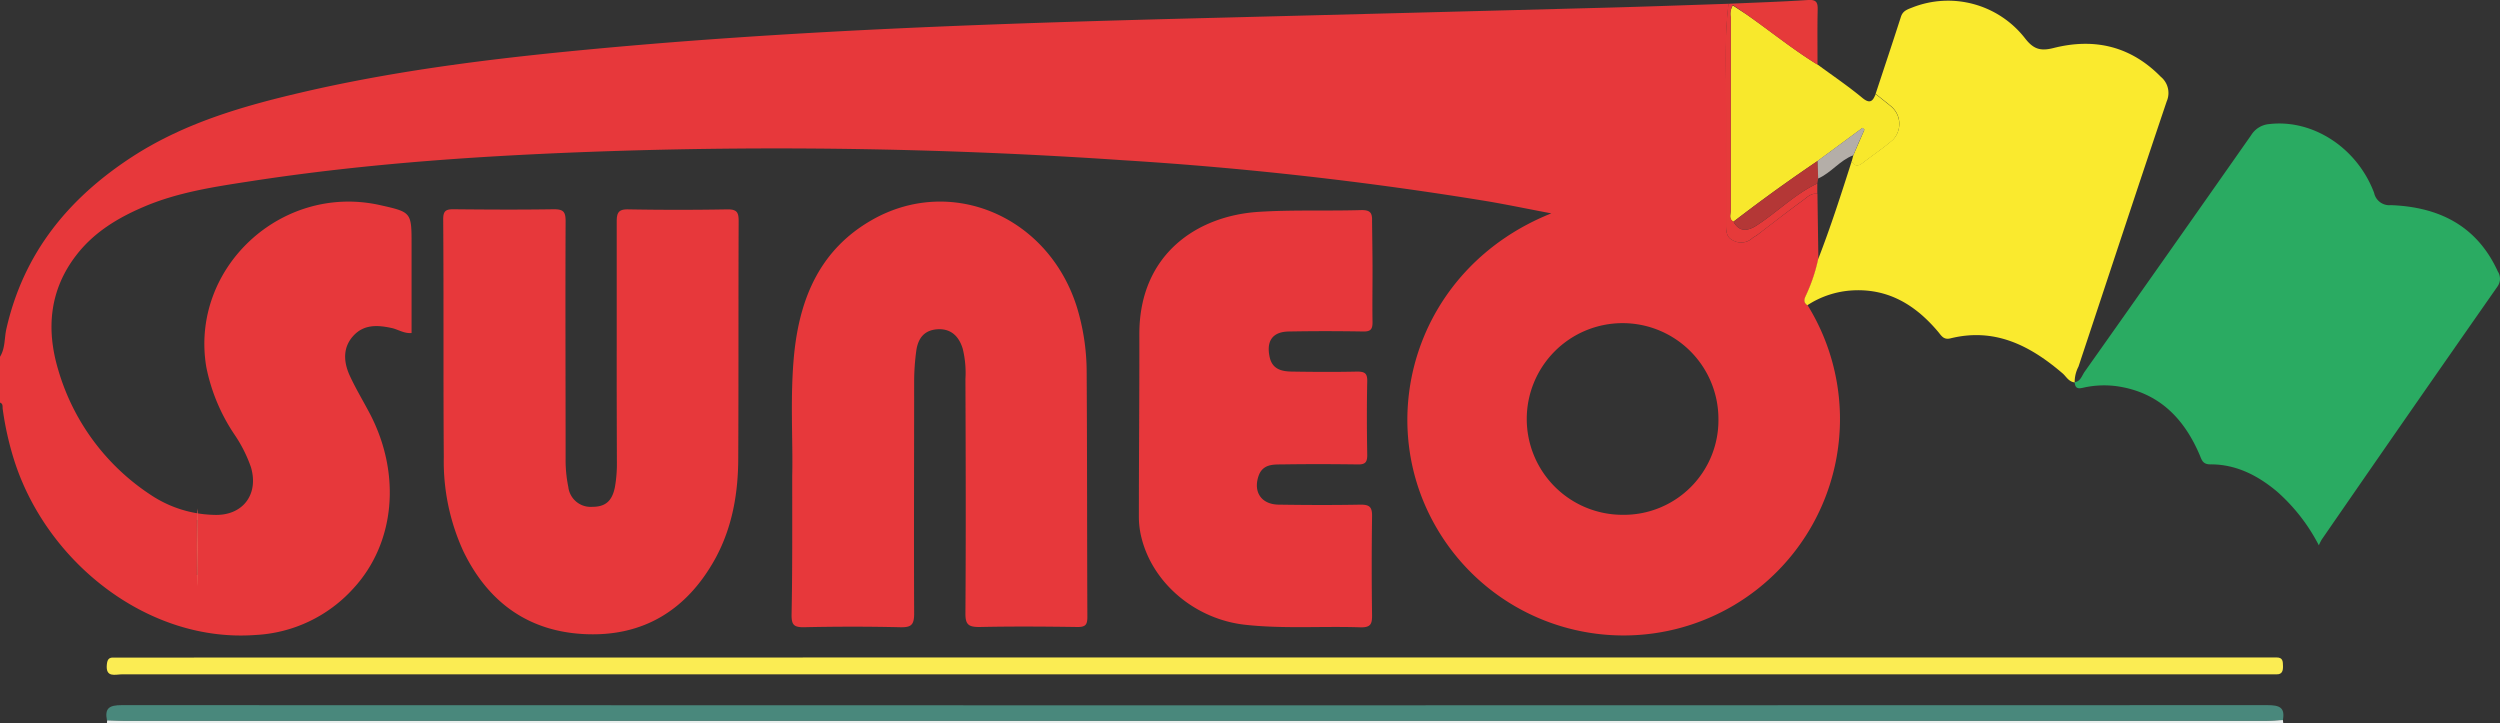 <svg xmlns="http://www.w3.org/2000/svg" viewBox="0 0 425.2 123.02"><rect x="0" y="0" width="425.2" height="123.02" fill="#333333" stroke="none"/><defs><style>.cls-1{fill:#e7383b;}.cls-2{fill:#e8edec;}.cls-3{fill:#2aab62;}.cls-4{fill:#faea2e;}.cls-5{fill:#e7373b;}.cls-6{fill:#fbec53;}.cls-7{fill:#49887c;}.cls-8{fill:#f8e82c;}.cls-9{fill:#e63a3a;}.cls-10{fill:#ea554d;}.cls-11{fill:#b43736;}.cls-12{fill:#b4aea8;}</style></defs><title>Recurso 8</title><g id="Capa_2" data-name="Capa 2"><g id="Layer_1" data-name="Layer 1"><path class="cls-1" d="M0,60.68C.9,59.24.73,57.54,1.07,56,4,43,11.69,33.66,22.59,26.6c8.8-5.69,18.69-8.55,28.74-10.89,15-3.5,30.34-5.49,45.7-7C133.88,5.1,170.87,3.92,207.86,3Q240.43,2.17,273,1.31c7-.18,14-.44,21-.67-.74,5.94-.37,11.91-.42,17.87-.05,6.55,0,13.1,0,19.65,0,1.11,0,2.22,1.23,2.75a2.81,2.81,0,0,0,3.22-.39c.27-.23.62-.37.9-.59,2.57-2,5.1-3.94,7.7-5.84.72-.52,1.42-1.29,2.48-1.12l.16,11.14a28.27,28.27,0,0,1-1.92,5.81c-.32.73-.77,1.37.09,2a36.8,36.8,0,1,1-63.32,37.49c-10.66-18.73-3.1-44,19.73-53.12-3.86-.73-7.18-1.42-10.52-2A620.15,620.15,0,0,0,191,27.25a866.37,866.37,0,0,0-87.38-1.54c-20.48.69-40.91,2-61.18,5.14-6.12.94-12.26,1.87-18,4.33-4.43,1.89-8.48,4.34-11.47,8.23C8.4,49.34,7.84,56,9.9,62.89A38.2,38.2,0,0,0,25.65,84.18a20.2,20.2,0,0,0,10.78,3.39c4.83.19,7.63-3.45,6.25-8.11a23.6,23.6,0,0,0-2.82-5.58,31.58,31.58,0,0,1-4.78-11.49c-2.78-16.8,12.79-31.26,29.58-27.5C70,36.09,70,36.09,70,41.64v15c-1.29.11-2.28-.61-3.38-.85-2.44-.53-4.79-.65-6.6,1.41s-1.56,4.55-.44,6.89c1,2.14,2.24,4.19,3.34,6.29,5.36,10.29,4.27,22-2.8,29.68A24.06,24.06,0,0,1,43.41,108c-18,1.31-35.08-12-40.82-29.17A52.35,52.35,0,0,1,.46,69.56c-.05-.4.09-.89-.46-1.09ZM292.27,71.19A16.3,16.3,0,1,0,276,87.56,16.09,16.09,0,0,0,292.27,71.19ZM33.65,88.43h-.16v9.35h.16Z"/><path class="cls-2" d="M18.18,123l.05-.51c.94,0,1.87.08,2.81.08H385.46c.94,0,1.87-.08,2.81-.12l.07.55Z"/><path class="cls-1" d="M104.89,59.12c0-7.14,0-14.28,0-21.42,0-1.57.34-2.13,2-2.09q8.44.15,16.88,0c1.6,0,1.86.55,1.86,2-.06,13.41,0,26.83-.07,40.24,0,6-1,11.82-3.88,17.11-4.79,8.72-12.2,13.37-22.24,12.89-9.63-.46-16.47-5.48-20.64-14.11a36.61,36.61,0,0,1-3.32-16c-.1-13.49,0-27-.1-40.46,0-1.37.43-1.7,1.73-1.69,5.7.06,11.4.09,17.09,0,1.66,0,2,.46,2,2.06-.06,13.41,0,26.82,0,40.24a22.67,22.67,0,0,0,.46,4.94,3.82,3.82,0,0,0,4.1,3.37c2.17,0,3.34-.94,3.82-3.33a22.83,22.83,0,0,0,.34-4.3C104.9,72.1,104.88,65.61,104.89,59.12Z"/><path class="cls-1" d="M134.74,81c.15-6.18-.4-13.62.35-21,1-9.49,4.49-17.6,13.18-22.57,13.42-7.68,29.92-.71,34.84,14.65a38,38,0,0,1,1.71,11.29c.09,13.85.06,27.71.12,41.56,0,1.31-.31,1.72-1.67,1.71-5.56-.08-11.12-.12-16.67,0-1.87,0-2.42-.39-2.4-2.35.09-13.27.05-26.55,0-39.83a17.21,17.21,0,0,0-.46-5.15c-.71-2.34-2.22-3.48-4.41-3.3-2,.17-3.19,1.36-3.5,3.73a39.25,39.25,0,0,0-.35,5c0,13.2-.06,26.41,0,39.61,0,2-.55,2.37-2.4,2.33-5.48-.13-11-.12-16.45,0-1.67,0-2-.5-2-2.07C134.78,97.1,134.74,89.66,134.74,81Z"/><path class="cls-3" d="M352.86,65c1-.13,1.22-1.09,1.67-1.74Q368.74,43.17,382.87,23a4,4,0,0,1,3.11-1.9c7.35-.85,14.92,4,17.81,11.71a2.64,2.64,0,0,0,2.85,2.08c8.16.31,14.63,3.48,18.19,11.28a2.28,2.28,0,0,1-.07,2.58q-15,21.45-29.87,43a7.44,7.44,0,0,0-.5,1,31.22,31.22,0,0,0-7.12-9.15c-3.29-2.76-7-4.65-11.35-4.62-1.33,0-1.47-.83-1.83-1.67-2.64-6.13-6.83-10.45-13.7-11.57a16.16,16.16,0,0,0-5.8.14c-.7.14-1.59.5-1.72-.75Z"/><path class="cls-4" d="M307.39,51.92c-.86-.63-.41-1.27-.09-2a28.27,28.27,0,0,0,1.92-5.81c2.14-5.49,3.93-11.1,5.73-16.72.51,1,1.15.85,1.9.27,1.69-1.3,3.47-2.49,5.08-3.88a3.9,3.9,0,0,0-.28-5.71c-.87-.71-1.76-1.41-2.64-2.12,1.44-4.37,2.9-8.74,4.31-13.12.32-1,1.11-1.23,1.91-1.55a16.59,16.59,0,0,1,19.23,5.29c1.42,1.81,2.61,2.15,4.79,1.6,6.92-1.75,13.11-.36,18.26,4.89a3.57,3.57,0,0,1,1,4.19c-5.06,15-10,30.06-15,45.1a5.71,5.71,0,0,0-.65,2.69h0c-1-.11-1.4-.94-2-1.49-5.52-4.75-11.56-7.88-19.13-6-1.14.28-1.52-.42-2.07-1.09-3.8-4.52-8.4-7.4-14.56-7.07A15.59,15.59,0,0,0,307.39,51.92Z"/><path class="cls-5" d="M233.44,46.15c0,2.88-.05,5.77,0,8.65,0,1.22-.34,1.6-1.57,1.58-4.18-.07-8.37-.08-12.55,0-2.9,0-4,1.62-3.36,4.43.49,2.08,2.15,2.37,3.85,2.39,3.68.06,7.36.08,11,0,1.29,0,1.76.27,1.73,1.66-.09,4.18-.07,8.36,0,12.54,0,1.22-.35,1.61-1.58,1.59-4.33-.06-8.65-.07-13,0-1.55,0-3.25,0-3.92,2-.9,2.7.49,4.79,3.41,4.84,4.68.07,9.37.09,14,0,1.55,0,1.93.47,1.91,2q-.12,8.43,0,16.87c0,1.44-.26,2-1.86,2-6.55-.23-13.11.28-19.66-.43-8.47-.91-15.8-7-17.72-14.9a14.62,14.62,0,0,1-.42-3.42c0-10.39.1-20.77.08-31.15,0-13.49,9.74-20.1,20.31-20.77,5.84-.37,11.68-.12,17.51-.3,1.53,0,1.8.55,1.76,1.88C233.39,40.38,233.44,43.26,233.44,46.15Z"/><path class="cls-6" d="M203.27,111.82h182c.64,0,1.29,0,1.94,0,1.09,0,1.06.71,1.08,1.46s-.11,1.46-1.14,1.41c-.51,0-1,0-1.52,0q-182.43,0-364.87,0c-1.14,0-2.82.64-2.59-1.67.08-.79.3-1.22,1.14-1.18.65,0,1.3,0,1.95,0Z"/><path class="cls-7" d="M388.27,122.47c-.94,0-1.87.12-2.81.12H21c-.94,0-1.87-.06-2.81-.08-.42-2.1.44-2.58,2.52-2.58q182.46.07,364.92,0C387.68,119.93,388.68,120.31,388.27,122.47Z"/><path class="cls-8" d="M319,16c.88.71,1.77,1.41,2.64,2.12a3.9,3.9,0,0,1,.28,5.71c-1.61,1.39-3.39,2.58-5.08,3.88-.75.58-1.39.74-1.9-.27.09-.32.17-.65.26-1q.94-2.19,1.9-4.38l-.33-.3-7.64,5.63q-7.32,4.94-14.31,10.33c-.85-.47-.45-1.28-.46-1.93q0-16.42,0-32.86a2.87,2.87,0,0,1,.35-2L297,2.42c4.08,2.83,7.93,6,12.16,8.58,2.52,1.85,5.12,3.61,7.53,5.6C318,17.71,318.53,17.27,319,16Z"/><path class="cls-9" d="M309.12,11C304.89,8.39,301,5.25,297,2.42L294.72.85a2.87,2.87,0,0,0-.35,2.05q0,16.42,0,32.86c0,.65-.39,1.46.46,1.93.87,1.63,2.22,1.78,3.95.65,3.51-2.28,6.48-5.32,10.31-7.13l0,1.76c-1.06-.17-1.76.6-2.48,1.12-2.6,1.9-5.13,3.89-7.7,5.84-.28.22-.63.36-.9.59a2.81,2.81,0,0,1-3.22.39c-1.19-.53-1.23-1.64-1.23-2.75,0-6.55,0-13.1,0-19.65,0-6-.32-11.93.42-17.87C298.49.44,303,.3,307.53,0c1.46-.09,1.65.48,1.62,1.71C309.08,4.81,309.13,7.9,309.12,11Z"/><ellipse class="cls-10" cx="33.57" cy="93.1" rx="0.11" ry="6.61"/><path class="cls-11" d="M309.23,30.36c-.05.28-.09.57-.14.85-3.83,1.81-6.8,4.85-10.31,7.13-1.73,1.13-3.08,1-3.95-.65q7-5.38,14.31-10.33Z"/><path class="cls-12" d="M309.23,30.36l-.09-3,7.64-5.63.33.3q-1,2.19-1.9,4.38C312.91,27.27,311.45,29.39,309.23,30.36Z"/></g></g></svg>
